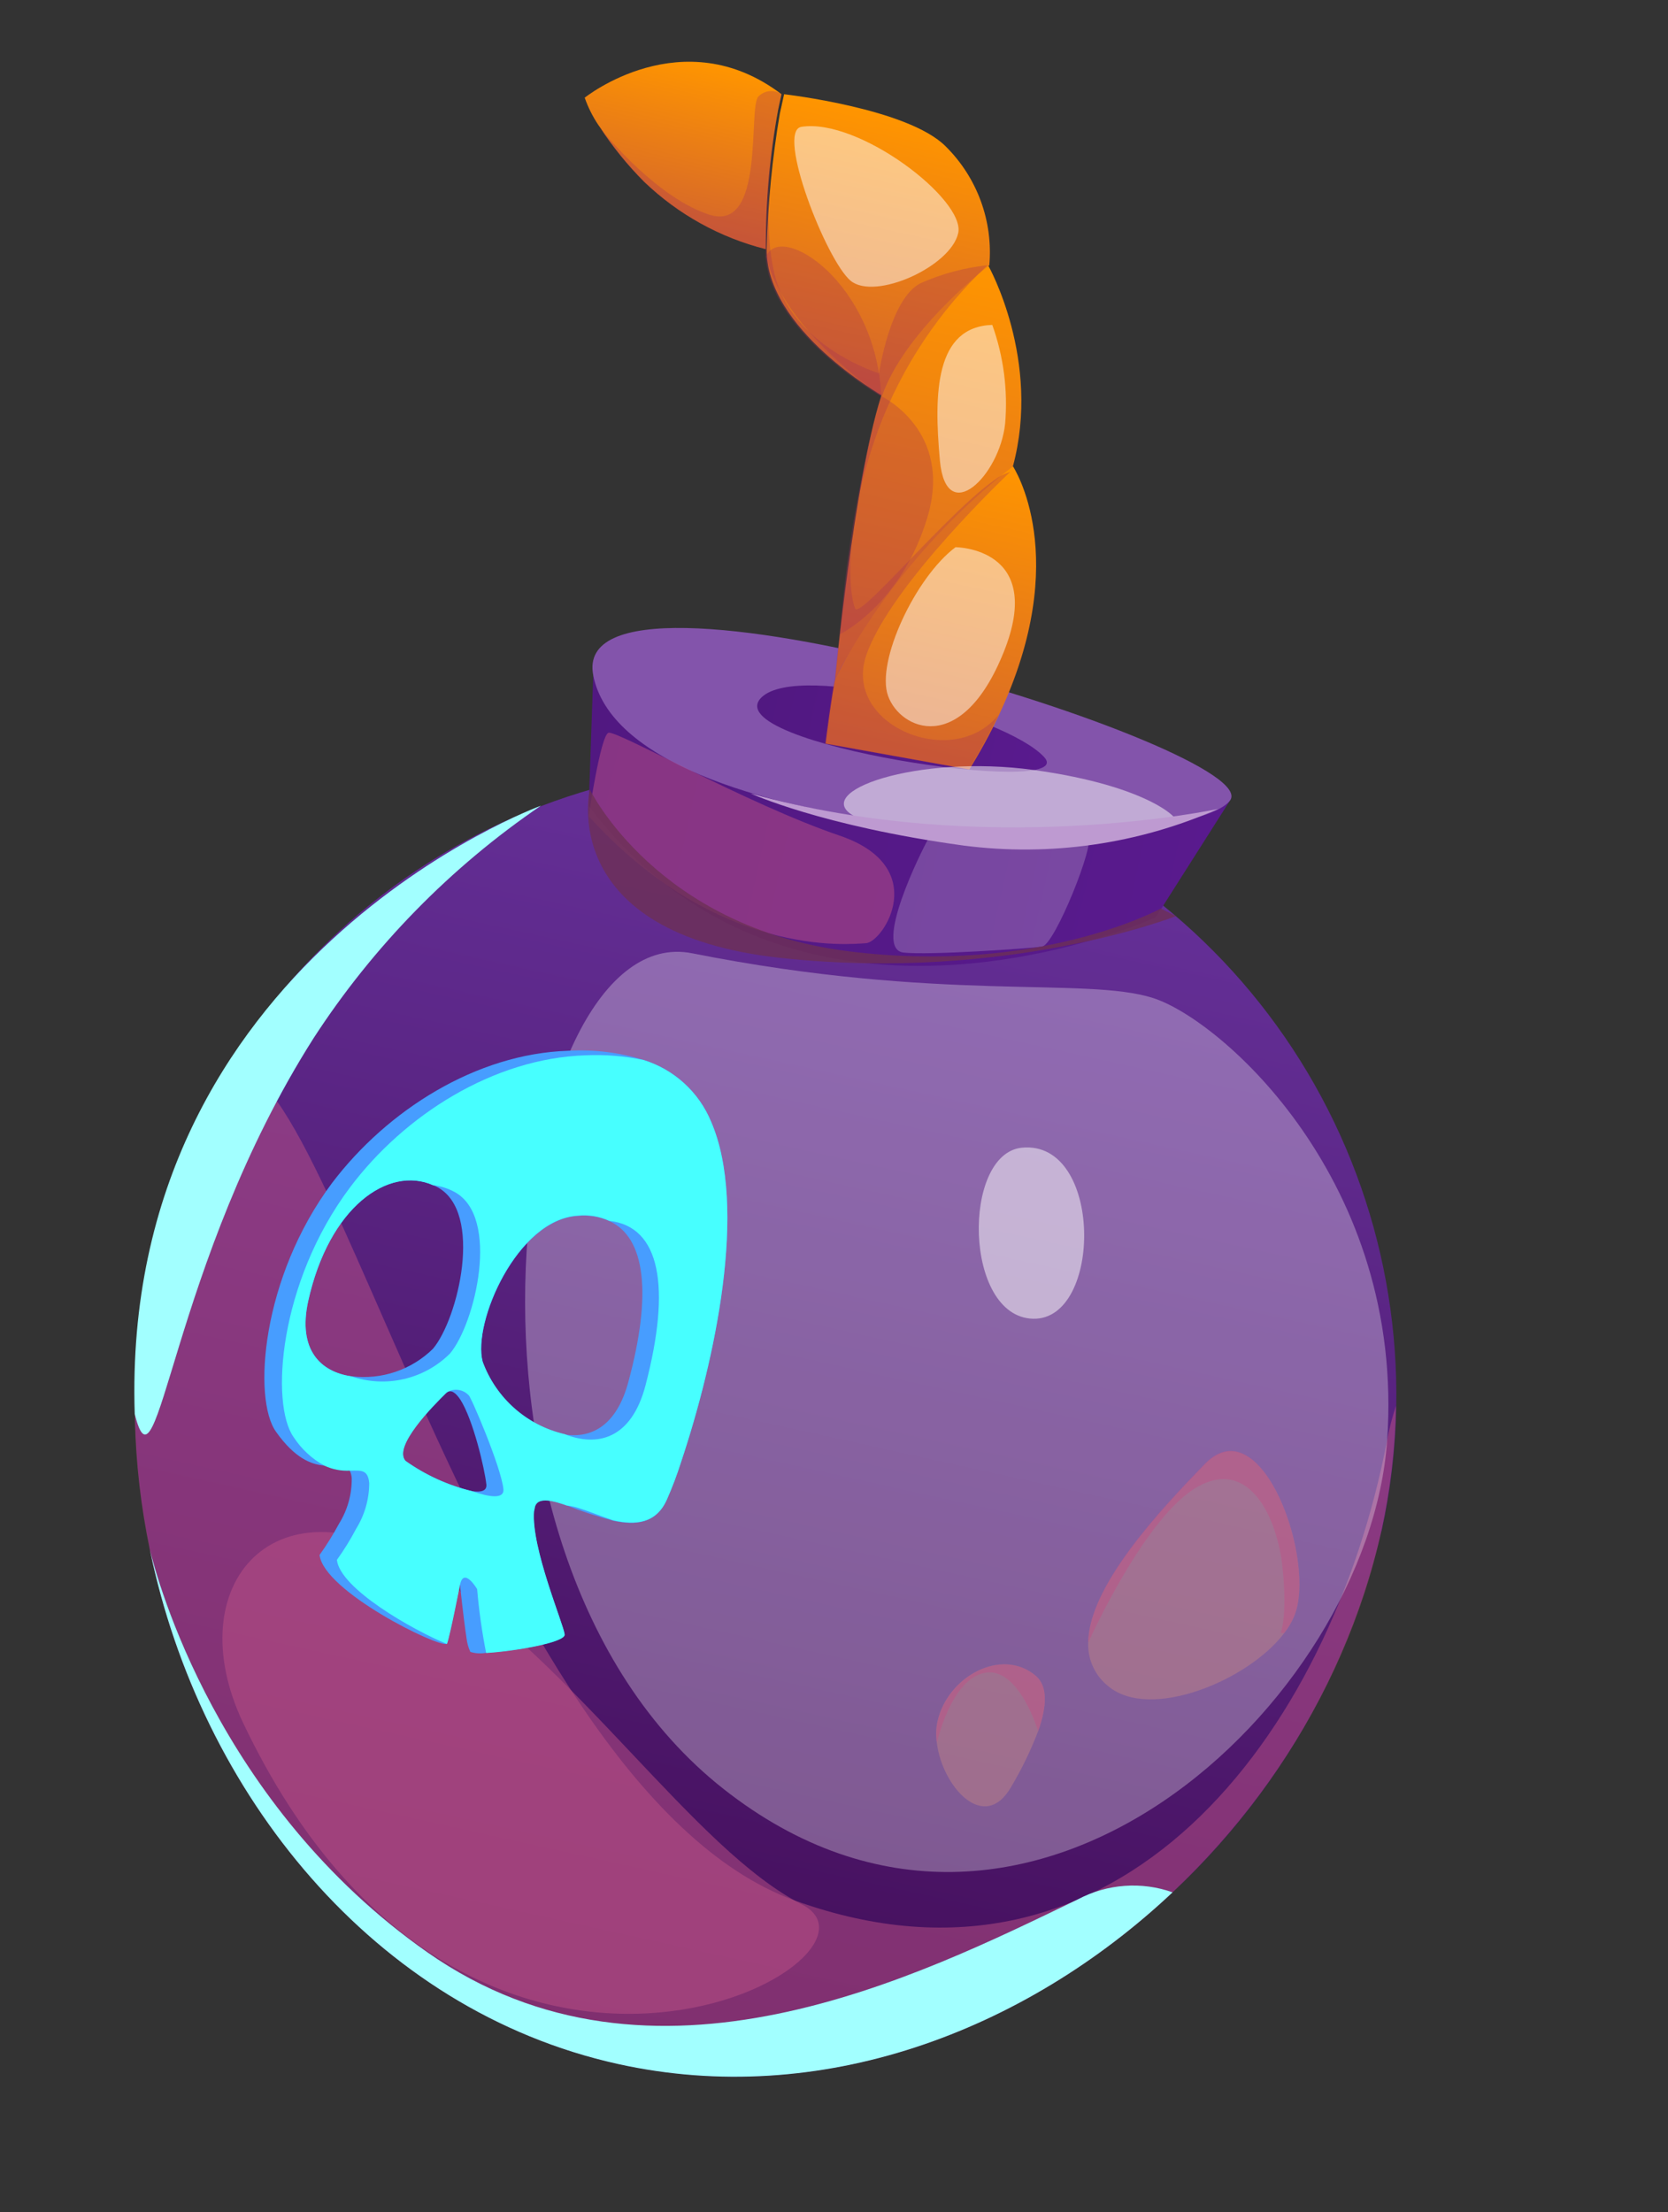 <svg width="132" height="175" viewBox="0 0 132 175" fill="none" xmlns="http://www.w3.org/2000/svg">
<rect x="0" y="0" width="132" height="175" fill="#333333" stroke="none"/>
<path d="M109.319 121.099C106.779 132.063 101.024 142.018 92.793 149.692C81.023 160.762 64.883 166.8 48.916 163.274C29.579 159.004 15.849 141.873 11.861 122.583L11.817 122.392C11.828 122.343 11.829 122.335 11.829 122.335C10.277 114.836 10.307 107.096 11.917 99.61C12.985 94.739 14.78 90.056 17.242 85.72C23.144 75.337 32.575 67.416 43.822 63.396C55.068 59.376 67.383 59.524 78.53 63.813C89.676 68.102 98.914 76.247 104.565 86.769C110.216 97.291 111.905 109.491 109.325 121.152L109.319 121.099Z" fill="url(#paint0_linear_26_823)"/>
<path d="M46.589 63.742L46.947 53.418L97.33 63.336L91.465 72.565C91.465 72.565 63.032 85.566 46.589 63.742Z" fill="url(#paint1_linear_26_823)"/>
<path d="M46.947 53.418C44.752 42.203 100.434 59.385 97.33 63.336C93.56 67.994 49.552 66.835 46.947 53.418Z" fill="#8354AB"/>
<path d="M60.276 55.154C63.274 52.309 79.527 56.57 82.616 59.872C85.705 63.174 56.397 58.865 60.276 55.154Z" fill="url(#paint2_linear_26_823)"/>
<g style="mix-blend-mode:multiply" opacity="0.5">
<path d="M46.587 64.569C46.587 64.569 47.52 58.198 48.148 57.967C48.777 57.735 59.123 63.613 66.434 66.098C73.746 68.583 69.9 74.525 68.528 74.61C67.156 74.695 56.791 75.811 46.587 64.569Z" fill="#BE5286"/>
</g>
<g style="mix-blend-mode:soft-light" opacity="0.2">
<path d="M71.493 75.351C69.059 75.055 72.918 67.297 73.489 66.311C74.06 65.326 85.386 66.138 86.073 66.306C86.76 66.475 83.495 74.743 82.455 74.885C81.416 75.026 73.537 75.579 71.493 75.351Z" fill="white"/>
</g>
<g style="mix-blend-mode:multiply" opacity="0.5">
<path d="M109.319 121.099C103.38 147.996 75.817 169.196 48.92 163.257C22.023 157.318 5.949 126.483 11.888 99.586C12.956 94.715 14.751 90.032 17.213 85.696C24.575 75.773 37.349 141.147 62.946 150.358C88.543 159.57 105.29 137.239 109.758 113.999C109.927 113.056 110.167 112.126 110.475 111.219C110.418 114.542 110.031 117.852 109.319 121.099Z" fill="#BE5286"/>
</g>
<g style="mix-blend-mode:soft-light" opacity="0.3">
<path d="M54.769 75.408C40.411 72.556 33.205 122.564 57.248 141.507C81.29 160.451 108.328 134.489 109.773 113.969C111.219 93.448 96.635 80.653 91.238 78.944C85.841 77.235 74.47 79.318 54.769 75.408Z" fill="white"/>
</g>
<g style="mix-blend-mode:multiply" opacity="0.8">
<path d="M46.676 62.451C46.676 62.451 51.976 73.343 67.121 75.247C82.265 77.152 91.861 71.868 91.861 71.868L93.064 72.469C93.064 72.469 79.775 77.697 61.865 75.785C43.956 73.873 46.676 62.451 46.676 62.451Z" fill="#6D2F55"/>
</g>
<g style="mix-blend-mode:soft-light">
<path d="M92.793 149.692C81.023 160.762 64.884 166.799 48.916 163.274C29.58 159.004 15.85 141.872 11.861 122.583C12.41 124.858 17.183 142.779 33.835 154.445C51.645 166.918 72.646 156.352 85.33 150.233C86.469 149.631 87.72 149.273 89.005 149.18C90.289 149.086 91.579 149.261 92.793 149.692Z" fill="#A2FFFF"/>
</g>
<g style="mix-blend-mode:multiply" opacity="0.5">
<path d="M19.262 136.334C14.012 125.333 21.853 116.36 33.825 124.088C45.796 131.817 54.85 146.235 63.467 150.654C72.084 155.074 37.207 173.952 19.262 136.334Z" fill="#BE5286"/>
</g>
<g style="mix-blend-mode:soft-light" opacity="0.5">
<path d="M80.866 90.788C76.115 91.265 76.254 104.18 81.757 104.318C87.259 104.455 87.315 90.152 80.866 90.788Z" fill="white"/>
</g>
<g style="mix-blend-mode:soft-light">
<path d="M10.662 111.855C12.516 119.263 13.474 99.936 24.834 82.096C29.548 74.844 35.658 68.602 42.807 63.734C42.807 63.734 9.495 75.882 10.662 111.855Z" fill="#A2FFFF"/>
</g>
<path d="M56.269 88.718C55.791 87.564 55.065 86.531 54.142 85.689C53.22 84.848 52.124 84.221 50.931 83.85C49.006 83.25 46.987 83.003 44.973 83.121C37.692 83.349 30.655 87.819 26.293 93.561C20.669 101.076 19.987 110.682 21.847 113.264C23.345 115.379 24.655 115.849 25.654 115.932C26.653 116.015 27.331 115.751 27.672 116.317C27.768 116.512 27.823 116.723 27.836 116.94C27.85 118.21 27.5 119.457 26.827 120.535C26.368 121.39 25.854 122.215 25.29 123.005C25.621 125.879 34.661 130.332 35.355 130.037C35.583 129.475 36.397 125.32 36.397 125.32C36.397 125.32 36.674 127.966 36.916 129.563C36.957 129.947 37.06 130.322 37.223 130.673C37.622 130.796 38.045 130.821 38.456 130.747C40.595 130.625 44.747 129.93 44.674 129.285C44.593 128.482 42.011 122.414 42.248 119.545C42.263 119.479 42.277 119.413 42.294 119.339C42.385 118.497 43.324 118.575 44.497 118.964L44.825 119.079C46.033 119.553 47.267 119.958 48.521 120.292C50.28 120.68 51.914 120.541 52.755 118.641C53.182 117.679 53.555 116.694 53.873 115.69C56.584 107.627 59.206 95.477 56.269 88.718ZM37.351 117.955C35.46 117.5 33.673 116.687 32.088 115.56C31.099 114.419 34.092 111.012 35.37 110.14C35.713 109.914 36.07 110.174 36.438 110.729C37.431 112.284 38.348 116.132 38.49 117.439C38.533 117.948 38.06 118.06 37.351 117.955ZM27.807 108.875C25.41 108.527 23.546 106.822 24.384 102.948C26.035 95.47 30.741 92.191 34.274 93.755C34.39 93.798 34.502 93.848 34.611 93.907C38.294 95.884 36.252 104.353 34.26 106.697C33.42 107.521 32.406 108.144 31.291 108.52C30.177 108.896 28.992 109.016 27.825 108.87L27.807 108.875ZM44.686 113.464C43.212 113.122 41.847 112.417 40.714 111.415C39.581 110.412 38.716 109.143 38.197 107.722C37.383 104.655 40.914 96.471 45.735 96.183C46.588 96.096 47.449 96.238 48.229 96.595C51.104 97.902 51.584 102.404 49.749 109.23C48.826 112.783 46.8 113.801 44.692 113.474L44.686 113.464Z" fill="#479DFF"/>
<path d="M56.269 88.718C55.791 87.565 55.065 86.531 54.142 85.69C53.22 84.849 52.124 84.221 50.931 83.851C49.418 83.533 47.87 83.408 46.325 83.48C39.058 83.72 32.003 88.195 27.692 93.94C22.062 101.444 21.378 111.058 23.237 113.684C23.853 114.633 24.697 115.413 25.693 115.95C26.324 116.243 27.017 116.375 27.711 116.335C28.575 116.327 29.113 116.231 29.219 117.314C29.217 118.589 28.86 119.838 28.189 120.922C27.738 121.781 27.227 122.607 26.661 123.394C26.909 125.664 32.666 128.943 35.37 130.049C35.597 129.487 36.411 125.332 36.411 125.332C36.718 123.943 37.759 125.707 37.759 125.707C37.904 127.403 38.141 129.09 38.471 130.759C40.609 130.637 44.762 129.942 44.689 129.297C44.607 128.495 42.026 122.426 42.263 119.557C42.278 119.491 42.292 119.425 42.309 119.351C42.4 118.509 43.339 118.588 44.511 118.976L44.839 119.091C45.189 119.131 45.533 119.207 45.867 119.318C46.672 119.574 47.579 119.955 48.543 120.271C50.302 120.659 51.936 120.52 52.778 118.621C53.204 117.658 53.577 116.673 53.895 115.67C56.584 107.628 59.206 95.477 56.269 88.718ZM27.807 108.875C25.41 108.527 23.546 106.822 24.384 102.948C26.035 95.47 30.741 92.191 34.274 93.756C34.864 93.822 35.436 94.001 35.959 94.283C39.634 96.258 37.599 104.729 35.608 107.073C34.606 108.072 33.344 108.77 31.965 109.089C30.586 109.408 29.146 109.334 27.807 108.875ZM37.351 117.955C35.46 117.5 33.673 116.687 32.088 115.56C31.099 114.42 34.261 111.222 35.37 110.14C35.639 109.974 35.957 109.907 36.27 109.949C36.583 109.991 36.871 110.141 37.086 110.372C37.184 110.282 39.662 116.035 39.84 117.806C39.905 118.605 38.726 118.44 37.351 117.955ZM51.086 109.577C49.961 113.888 47.223 114.464 44.681 113.446C43.207 113.104 41.842 112.399 40.709 111.397C39.576 110.394 38.711 109.125 38.192 107.704C37.379 104.637 40.909 96.453 45.73 96.165C46.584 96.078 47.445 96.22 48.225 96.577C52.245 97.026 53.126 101.779 51.086 109.577Z" fill="#47FFFF"/>
<path d="M79.057 56.552C78.359 58.035 77.574 59.477 76.708 60.868L65.335 58.823C65.335 58.823 65.878 54.53 66.114 53.694C66.274 53.359 66.439 53.042 66.604 52.725C67.912 50.234 69.363 47.821 70.949 45.497C73.5 41.751 76.868 37.935 80.173 36.898C80.153 36.911 84.952 44.021 79.057 56.552Z" fill="url(#paint3_linear_26_823)"/>
<path d="M80.153 36.911C80.153 36.911 79.651 37.274 78.806 37.976C73.857 42.101 69.713 47.106 66.584 52.738C66.419 53.055 66.254 53.372 66.094 53.707C66.094 53.707 67.549 38.257 69.74 31.337C71.759 24.888 77.522 21.429 78.221 21.032C78.221 21.032 82.424 28.501 80.153 36.911Z" fill="url(#paint4_linear_26_823)"/>
<path d="M78.292 20.987C77.638 21.489 71.578 26.296 69.811 31.292C69.811 31.292 60.559 26.043 60.674 19.665C60.766 16.087 61.113 12.521 61.712 8.992C61.745 8.844 61.778 8.696 61.803 8.581C61.82 8.545 61.828 8.506 61.828 8.466L61.839 8.417C61.853 8.392 61.859 8.363 61.857 8.335L61.952 7.907C62.017 7.612 62.051 7.455 62.051 7.455C62.051 7.455 71.871 8.572 74.85 11.591C76.078 12.809 77.023 14.282 77.618 15.906C78.213 17.53 78.443 19.264 78.292 20.987Z" fill="url(#paint5_linear_26_823)"/>
<path d="M60.604 19.71C56.991 18.8 53.678 16.966 50.988 14.389C49.67 13.069 48.492 11.616 47.472 10.054L47.366 9.909C46.909 9.232 46.541 8.499 46.271 7.728C46.271 7.728 54.011 1.517 61.845 7.453C61.845 7.453 61.81 7.609 61.745 7.905L61.654 8.316C61.645 8.357 61.636 8.398 61.625 8.447C61.626 8.487 61.617 8.526 61.6 8.562C60.915 12.238 60.582 15.971 60.604 19.71Z" fill="url(#paint6_linear_26_823)"/>
<g style="mix-blend-mode:multiply" opacity="0.3">
<path d="M79.004 56.558C78.305 58.041 77.521 59.482 76.654 60.874L65.282 58.828C65.282 58.828 65.824 54.535 66.061 53.7C66.061 53.7 67.516 38.249 69.707 31.33C69.707 31.33 60.455 26.081 60.571 19.703C56.959 18.793 53.645 16.959 50.955 14.382C49.637 13.062 48.459 11.609 47.439 10.046C48.109 10.918 52.093 15.668 56.122 16.979C60.576 18.428 59.18 8.554 60.01 7.642C60.245 7.398 60.56 7.244 60.897 7.21C61.235 7.176 61.574 7.262 61.853 7.455C61.853 7.455 61.819 7.611 61.753 7.907C61.724 8.038 61.686 8.211 61.641 8.416L61.63 8.465C61.63 8.505 61.621 8.544 61.605 8.58C61.579 8.695 61.546 8.843 61.514 8.991C61.02 12.045 60.193 18.878 61.596 22.67C63.481 27.68 69.561 29.531 69.561 29.531C69.561 29.531 70.421 23.61 72.86 22.399C74.537 21.654 76.321 21.175 78.146 20.981C74.33 24.58 71.384 29.003 69.534 33.911C66.601 41.925 67.223 47.303 67.69 48.156C67.856 48.46 69.123 47.248 70.796 45.524C73.235 43.028 76.556 39.461 78.674 37.989C79.051 37.695 79.48 37.474 79.938 37.338C79.938 37.338 70.517 46.203 68.568 51.789C66.62 57.374 75.437 61.002 79.004 56.558Z" fill="#A42F55"/>
</g>
<g style="mix-blend-mode:soft-light" opacity="0.5">
<path d="M67.64 64.581C63.991 62.646 72.575 59.637 81.818 60.911C91.06 62.185 93.545 64.94 93.042 65.035C92.538 65.131 79.124 66.591 67.64 64.581Z" fill="white"/>
</g>
<g style="mix-blend-mode:multiply" opacity="0.3">
<path d="M60.622 20.291C61.79 17.498 69.34 22.38 69.74 31.337C69.74 31.337 62.015 26.123 60.622 20.291Z" fill="#A42F55"/>
</g>
<g style="mix-blend-mode:multiply" opacity="0.3">
<path d="M66.469 50.171C66.469 50.171 71.286 47.873 73.381 40.958C75.477 34.043 69.74 31.337 69.74 31.337C68.036 37.493 66.94 43.801 66.469 50.171Z" fill="#A42F55"/>
</g>
<g style="mix-blend-mode:soft-light" opacity="0.5">
<path d="M63.421 10.033C61.384 10.359 65.393 20.621 67.317 22.21C69.242 23.798 75.254 21.083 75.83 18.436C76.406 15.787 67.957 9.32 63.421 10.033Z" fill="white"/>
</g>
<g style="mix-blend-mode:soft-light" opacity="0.5">
<path d="M78.526 25.701C74.011 25.851 73.89 31.081 74.381 36.43C74.872 41.778 79.113 37.639 79.544 33.502C79.767 30.859 79.42 28.199 78.526 25.701Z" fill="white"/>
</g>
<g style="mix-blend-mode:soft-light" opacity="0.5">
<path d="M75.616 43.287C72.458 45.649 69.312 52.323 70.273 55.035C71.234 57.746 76.1 59.872 79.43 51.584C82.759 43.296 75.616 43.287 75.616 43.287Z" fill="white"/>
</g>
<g style="mix-blend-mode:multiply" opacity="0.5">
<path d="M102.416 127.849C102.212 128.325 101.948 128.774 101.63 129.184C98.772 132.957 90.991 136.151 87.698 133.381C87.189 132.976 86.781 132.457 86.506 131.867C86.231 131.277 86.097 130.631 86.114 129.98C86.144 125.471 91.899 119.39 95.359 115.819C99.875 111.214 104.211 123.548 102.416 127.849Z" fill="#BE8186"/>
</g>
<g style="mix-blend-mode:multiply" opacity="0.5">
<path d="M82.153 136.949C81.572 138.468 80.862 139.934 80.03 141.332C77.88 145.098 74.544 141.276 74.137 137.85C74.052 137.298 74.069 136.735 74.185 136.189C74.974 132.614 79.265 130.278 81.966 132.564C82.899 133.373 82.884 134.887 82.153 136.949Z" fill="#BE8186"/>
</g>
<g style="mix-blend-mode:multiply" opacity="0.5">
<path d="M102.416 127.849C102.212 128.325 101.948 128.774 101.63 129.183L101.347 129.181C101.347 129.181 101.894 127.949 101.498 124.044C101.102 120.138 98.916 115.286 94.774 117.612C90.632 119.938 86.267 129.635 86.126 129.923C86.157 125.413 91.912 119.333 95.372 115.762C99.876 111.214 104.211 123.548 102.416 127.849Z" fill="#BE5286"/>
</g>
<g style="mix-blend-mode:multiply" opacity="0.5">
<path d="M82.153 136.949C82.153 136.949 80.635 131.839 77.951 132.324C75.267 132.808 74.145 137.852 74.145 137.852C74.061 137.3 74.077 136.737 74.193 136.191C74.983 132.616 79.273 130.28 81.975 132.566C82.9 133.373 82.884 134.887 82.153 136.949Z" fill="#BE5286"/>
</g>
<path d="M59.389 62.759C59.389 62.759 65.006 65.344 76.249 66.887C83.108 67.776 90.08 66.774 96.41 63.987C96.41 63.987 77.98 67.984 59.389 62.759Z" fill="#BE9AD1"/>
<defs>
<linearGradient id="paint0_linear_26_823" x1="48.92" y1="163.257" x2="71.36" y2="61.627" gradientUnits="userSpaceOnUse">
<stop stop-color="#420C57"/>
<stop offset="1" stop-color="#66319A"/>
</linearGradient>
<linearGradient id="paint1_linear_26_823" x1="45.148" y1="61.527" x2="95.235" y2="72.587" gradientUnits="userSpaceOnUse">
<stop stop-color="#511881"/>
<stop offset="1" stop-color="#591A8E"/>
</linearGradient>
<linearGradient id="paint2_linear_26_823" x1="60.047" y1="55.216" x2="82.859" y2="60.253" gradientUnits="userSpaceOnUse">
<stop stop-color="#511881"/>
<stop offset="1" stop-color="#591A8E"/>
</linearGradient>
<linearGradient id="paint3_linear_26_823" x1="71.864" y1="60.282" x2="77.17" y2="36.253" gradientUnits="userSpaceOnUse">
<stop stop-color="#D4652C"/>
<stop offset="1" stop-color="#FF9500"/>
</linearGradient>
<linearGradient id="paint4_linear_26_823" x1="70.359" y1="54.649" x2="77.815" y2="20.882" gradientUnits="userSpaceOnUse">
<stop stop-color="#D4652C"/>
<stop offset="1" stop-color="#FF9500"/>
</linearGradient>
<linearGradient id="paint5_linear_26_823" x1="66.486" y1="30.619" x2="71.193" y2="9.302" gradientUnits="userSpaceOnUse">
<stop stop-color="#D4652C"/>
<stop offset="1" stop-color="#FF9500"/>
</linearGradient>
<linearGradient id="paint6_linear_26_823" x1="52.509" y1="17.923" x2="55.407" y2="4.799" gradientUnits="userSpaceOnUse">
<stop stop-color="#D4652C"/>
<stop offset="1" stop-color="#FF9500"/>
</linearGradient>
</defs>
</svg>
